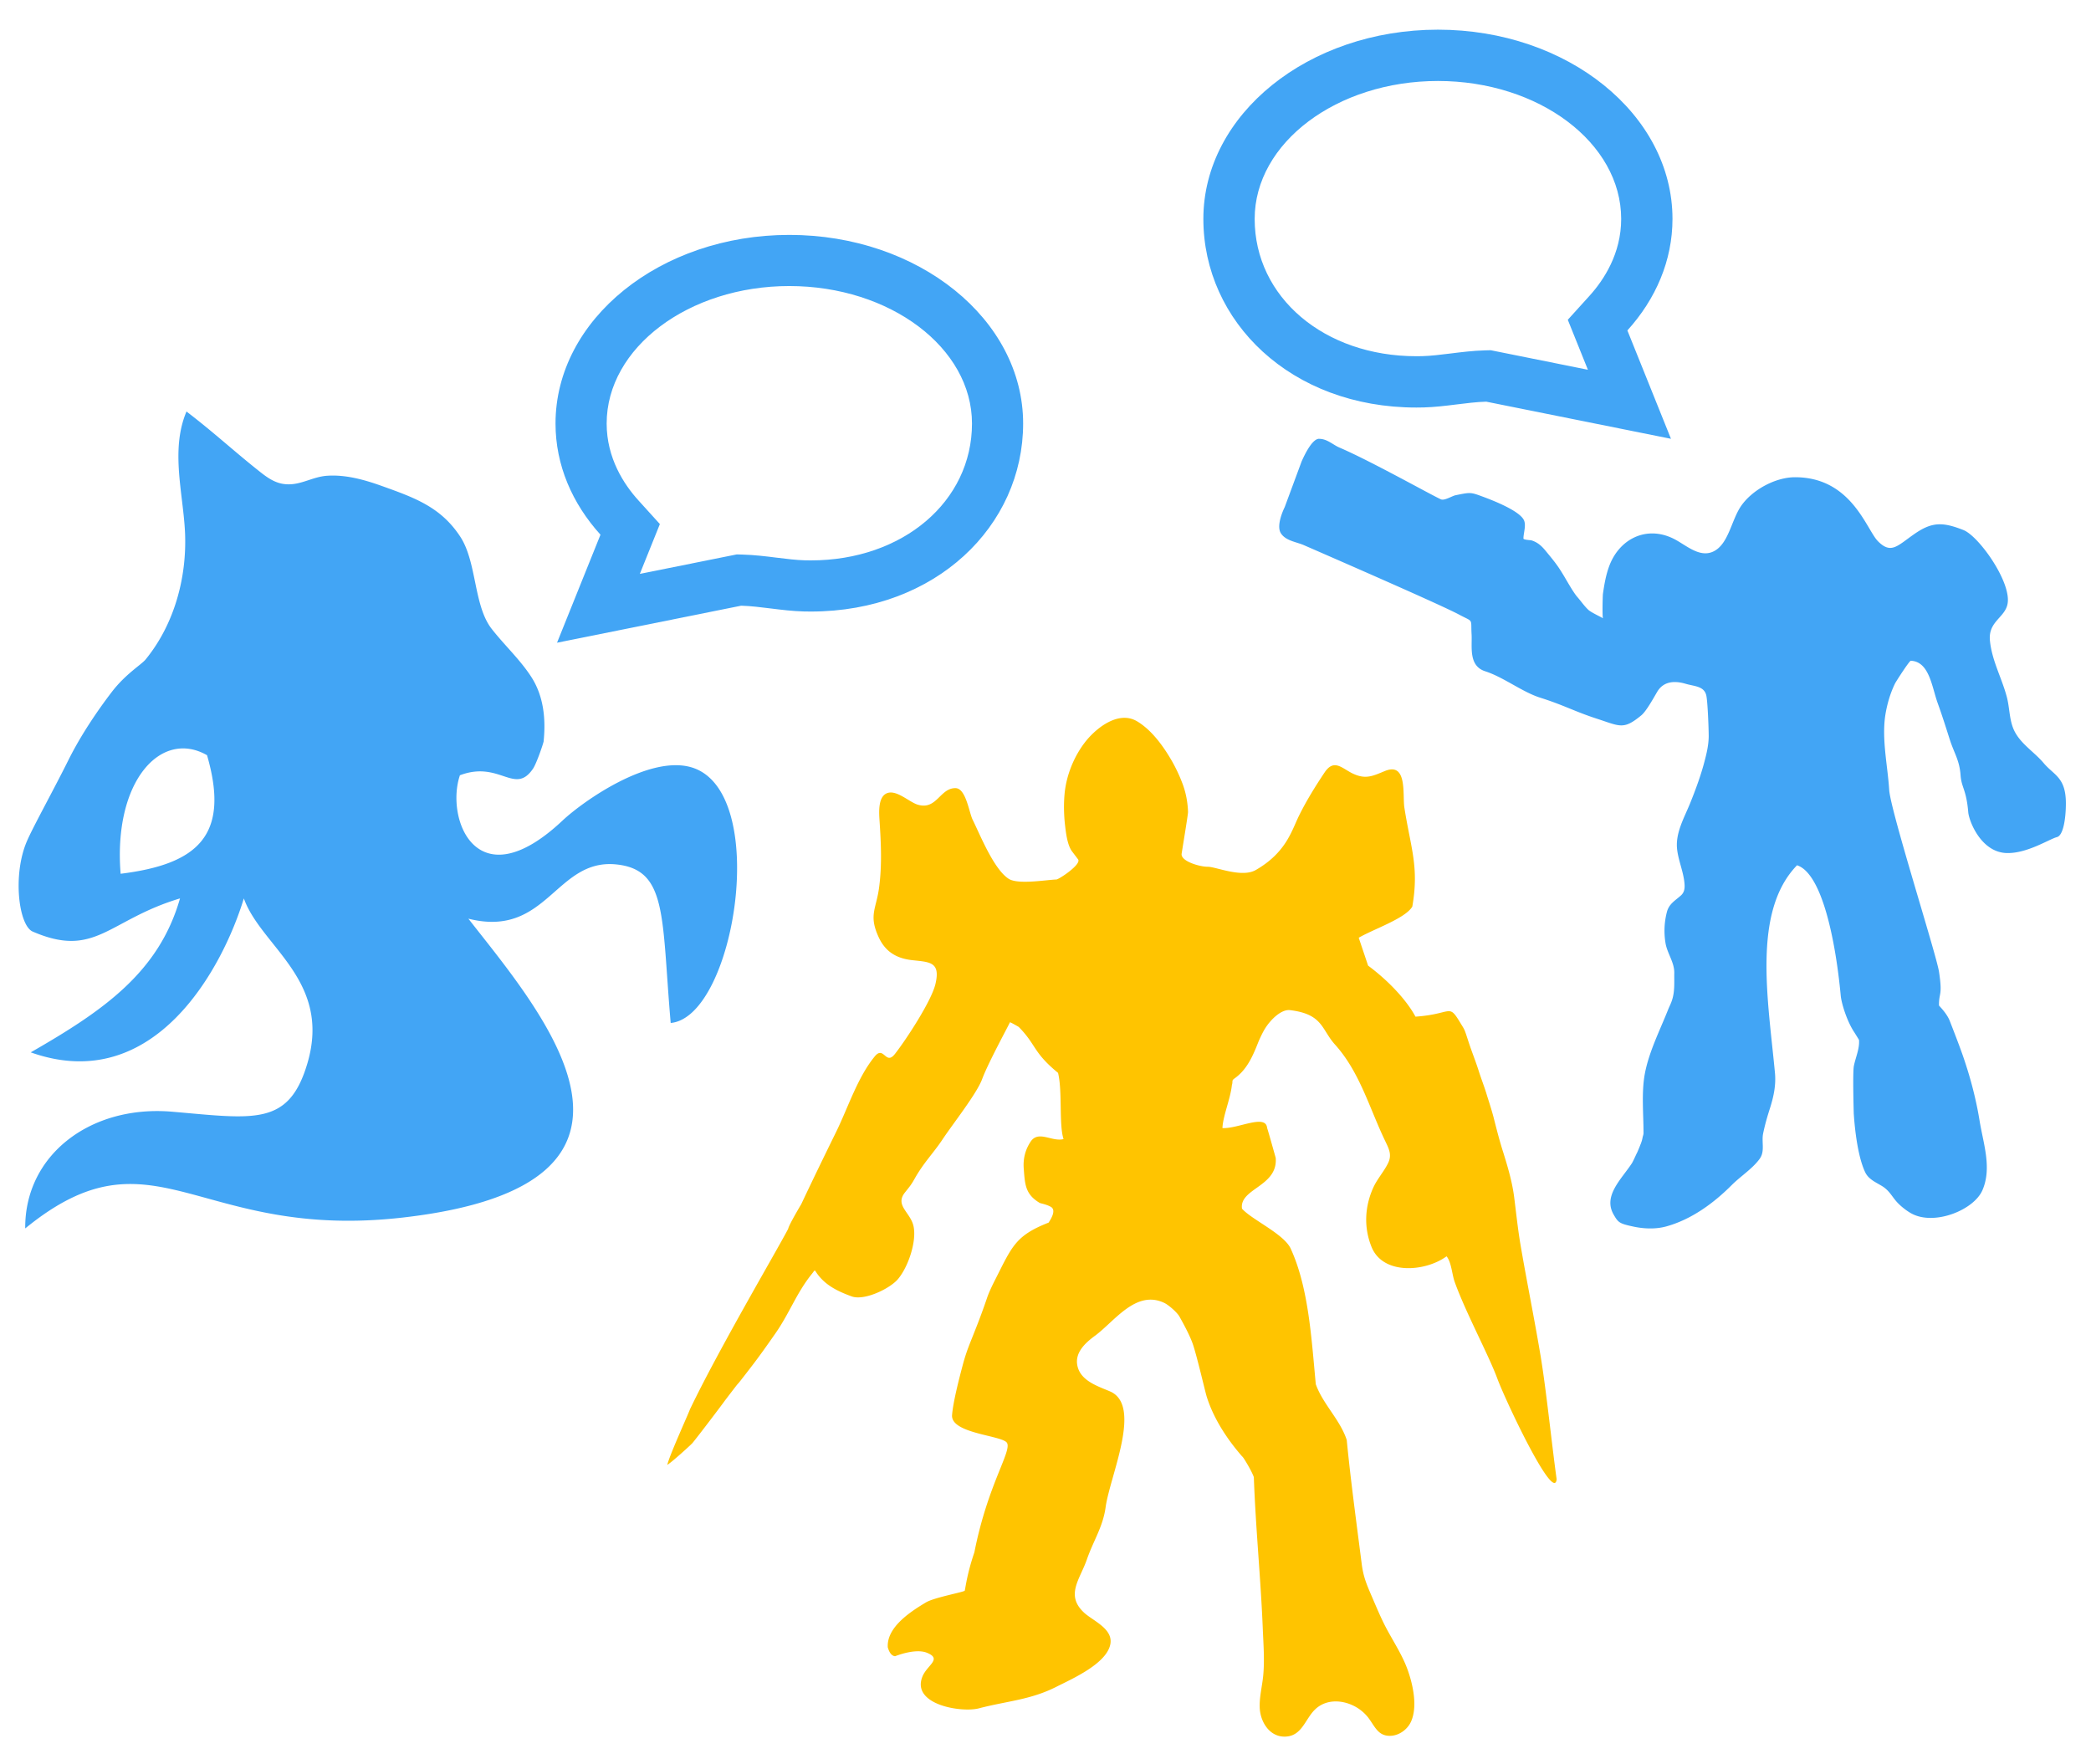 <svg xmlns="http://www.w3.org/2000/svg" width="512" height="432" viewBox="0 0 512 432"><path fill="#42A5F5" d="M6.167 300.793c31.597-25.801 41.948 3.154 92.598-2.686 70.781-8.145 33.535-50.596 15.918-73.164 19.297 4.863 21.348-14.824 36.25-13.281 12.539 1.299 11.035 12.773 13.291 38.818 15.781-1.436 24.658-57.158 4.902-62.646-10.361-2.881-26.26 8.267-31.436 13.13-21.025 19.741-28.672-.503-25.078-11.133 9.727-3.696 13.398 4.98 17.891-1.597.938-1.382 2.764-6.831 2.617-6.821.537-5.4 0-10.903-2.969-15.571-2.754-4.302-6.68-7.9-9.805-11.919-4.395-5.698-3.574-16.279-7.637-22.5-4.814-7.358-11.328-9.6-19.414-12.5-4.141-1.47-8.579-2.7-12.998-2.441-3.984.2-6.904 2.642-10.981 2.002-2.671-.42-4.751-2.241-6.802-3.872-5.498-4.399-10.498-8.999-16.851-13.848-4.019 9.468-.728 20.356-.347 29.917.42 10.801-2.632 22.202-9.683 30.82-1.099 1.304-4.868 3.521-8.237 7.9-3.54 4.619-7.632 10.649-10.64 16.699-3.73 7.5-8.604 16.25-10.161 19.858-3.56 8.232-2.031 20.664 1.421 22.148 15.376 6.66 18.467-2.852 36.06-8.125-5.142 17.998-18.584 27.402-36.553 37.695 30.322 10.781 47.041-20.781 52.183-37.695 4.199 11.797 21.567 20.068 15.557 40.4-4.57 15.459-13.066 13.545-33.14 11.826-20-1.699-36.099 10.635-35.947 28.574l-.009.012zm23.369-86.846c-1.841-22.656 9.878-35.464 21.157-29.033 5.723 19.717-2.359 26.699-21.157 29.033zM323 107.441c-2-.02-4.232 5.498-4.271 5.498l-4.161 11.24s-2.228 4.371-.929 6.402c1.191 1.85 3.773 2.1 5.619 2.9 9.854 4.297 33.694 14.697 37.991 16.996 3.662 1.954 2.848.812 3.082 4.854.166 3.037-.803 7.709 3.338 9.037 4.492 1.441 9.042 5.059 13.456 6.461 5.723 1.801 8.496 3.398 13.73 5.098 5.869 1.904 6.64 2.861 11.063-.797 1.24-1.039 3.07-4.398 3.9-5.801 1.412-2.318 3.883-2.803 6.93-1.898 2.143.629 4.482.547 5.043 2.797.357 1.49.602 8.311.602 10.039-.016 1.881-.4 3.76-.875 5.582-.928 3.711-2.26 7.338-3.695 10.879-1.494 3.672-3.711 7.402-3.131 11.504.377 2.773 1.559 5.371 1.777 8.164.094 1.094-.029 2.109-.879 2.861-1.42 1.279-2.891 2.031-3.422 4.004a18.232 18.232 0 0 0-.357 7.637c.43 2.607 2.252 4.775 2.148 7.48-.029 2.275.172 4.531-.629 6.748-.25.732-.611 1.406-.869 2.061-2.031 5.127-4.732 10.391-5.732 15.85-.82 4.541-.299 9.727-.299 14.385 0 .322-.102.635-.199.938 0 .088-.143.713-.201.928l-.098.283c-.072.225-.141.449-.244.654-.18.498-.297.762-.4 1.016l-.395.928c-.201.381-.303.625-.4.82l-.381.82c-.23.479-.361.723-.504.986-2.563 3.926-7.152 7.998-4.496 12.598 1.094 1.895 1.357 2.197 4.639 2.9 2.689.596 5.6.732 8.262 0 6.166-1.709 11.576-5.674 16.039-10.146 2.109-2.109 5.01-3.945 6.777-6.348 1.422-1.914.43-4.16.904-6.338.508-2.393.996-4.014 1.729-6.328.859-2.764 1.42-5.459 1.156-8.369-1.67-17.891-5.629-39.521 5.4-50.898 6.162 1.992 9.453 18.594 10.703 31.934.191 2.021 1.617 6.465 3.35 9.004.02.029 1.119 1.797 1.119 1.826.189 2.1-.859 4.365-1.26 6.396-.318 1.699-.02 11.738-.02 11.699.039.254.498 9.473 2.797 14.307.801 1.709 2.574 2.441 4.102 3.369 2.021 1.23 2.539 2.871 4.121 4.395.879.859 2.109 1.807 3.18 2.373 5.6 2.979 15.199-.889 17.299-5.732 2.373-5.449.221-11.416-.678-16.943-.918-5.635-2.359-11.025-4.258-16.436-.963-2.695-2.012-5.391-3.063-8.096-.732-1.885-2.631-3.691-2.631-3.76-.049-3.281.922-2.207 0-8.281-.699-4.414-11.881-39.4-12.197-44.531-.371-5.947-1.9-12.549-.904-18.551.439-2.578 1.191-5.15 2.344-7.5.24-.479 3.561-5.648 3.857-5.547 4.541.191 5.143 6.377 6.572 10.348 1.08 2.992 1.998 5.893 2.959 8.92 1.09 3.404 2.389 5.059 2.652 8.76.219 3.082 1.406 3.434 1.879 9.053.176 2.148 3.105 9.801 9.381 10 5 .156 10.43-3.402 12.328-3.9 1.559-.381 2.197-4.541 2.197-8.281 0-6.412-2.949-6.861-5.449-9.859-2.426-2.881-6.039-4.912-7.471-8.559-.938-2.402-.879-5.104-1.537-7.604-1.23-4.658-3.633-8.857-4.131-13.73-.518-4.76 3.652-5.658 4.301-9.058 1.031-5.268-7.002-16.602-10.801-18.1-5.092-2.002-7.709-2.031-12.051 1-4.131 2.871-5.648 4.971-8.848 1.768-2.861-2.846-6.449-15.697-20.332-15.697-4.887 0-10.668 3.197-13.33 7.221-2.299 3.477-2.998 9.248-6.699 10.977-3.432 1.602-6.771-1.689-9.701-3.139-6.607-3.291-13.262-.02-15.762 6.68-.82 2.201-1.211 4.502-1.543 6.801-.078.602-.186 5.899.02 6.001-.781-.464-2.91-1.44-3.584-2.06-1.064-1.002-1.777-2.1-2.744-3.199-.469-.551-.859-1.182-1.27-1.801-.469-.762-.928-1.529-1.377-2.301a57.728 57.728 0 0 0-1.553-2.559c-1.025-1.602-2.227-3.021-3.428-4.482-.996-1.24-2.021-2.211-3.564-2.68-.264-.068-1.963-.123-1.963-.449 0-1.354.713-3.219.117-4.502-1.104-2.33-7.705-4.869-9.795-5.65-3.32-1.23-3.184-1.211-6.953-.449-.84.172-2.715 1.383-3.574 1.002-2.539-1.152-17.341-9.469-24.841-12.672-1.641-.697-2.986-2.139-4.986-2.139v-.012z"/><path fill="#FFC400" d="M169 344.964c7-14.6 21.005-38.379 24.002-44.092.08-.818 3.194-6.03 3.194-6.03 2.813-5.97 5.702-11.907 8.613-17.835 2.875-5.9 5.207-13.249 9.369-18.322 2.277-2.801 2.658 2.326 4.959-.627 2.673-3.401 8.897-12.874 9.911-17.098 1.325-5.566-1.502-5.376-5.836-5.877-3.753-.451-6.452-2.074-8.087-5.664-2.502-5.463-.5-6.872.17-12.422.678-5.326.428-10.648.073-16.003-.122-1.872-.409-5.596 1.581-6.665 2.35-1.245 5.548 2.002 7.745 2.693 4.688 1.433 5.451-4.127 9.302-4.041 2.539.066 3.29 5.975 4.163 7.727 1.8 3.626 5.127 12.037 8.789 14.446 2.271 1.501 9.063.293 11.725.19.622-.024 6.226-3.723 5.298-4.939l-1.373-1.811c-1.301-1.588-1.624-4.951-1.85-6.873-.25-2.412-.299-4.902-.079-7.3.415-4.603 2.35-9.375 5.255-13.001 2.746-3.376 7.971-7.373 12.378-4.877 3.662 2.123 6.592 6.213 8.667 9.826a39.112 39.112 0 0 1 2.661 5.725c.781 2.148 1.196 4.427 1.27 6.727 0 .623-1.038 6.873-1.563 10.188-.306 1.873 4.468 3.248 6.445 3.223 1.94 0 8.276 2.776 11.719.787 7.446-4.297 8.765-9.625 10.571-13.287 1.782-3.625 4.004-7.209 6.25-10.57 2.417-3.626 4.395-.838 7.202.371 3.027 1.35 4.821.378 7.593-.75 5.566-2.277 4.272 5.877 4.761 8.977 1.538 9.852 3.638 14.449 1.94 24.227-1.745 2.922-9.424 5.474-13.122 7.622l2.295 6.823c6.116 4.566 9.985 9.424 11.597 12.5 9.021-.622 8.045-3.35 10.938 1.429 1.209 1.997.977 1.411 2.051 4.7.879 2.697 1.709 4.626 2.661 7.648.562 1.714 1.392 3.875 1.88 5.571.537 1.692 1.123 3.503 1.587 5.257.745 2.934 1.489 5.871 2.417 8.744 1.123 3.626 2.124 7.002 2.625 10.755.5 3.926.902 7.837 1.563 11.751 1.537 9.001 3.454 18.4 4.943 27.348 1.367 8.277 2.746 21.741 3.906 30.066-.623 5.969-12.5-19.189-14.539-24.695-2.123-5.749-7.751-16.174-10.424-23.62-.66-1.831-.794-4.834-1.99-6.274-5.2 3.809-15.503 4.614-18.335-2.215-1.953-4.748-1.722-9.875.354-14.525.964-2.161 2.575-3.902 3.625-6.002 1.063-2.123.244-3.576-.732-5.619-3.846-8.027-6.177-16.78-12.244-23.506-3.332-3.711-2.917-7.435-10.998-8.411-2.197-.249-4.761 2.399-5.981 4.304-.622.921-1.44 2.686-1.771 3.496-1.379 3.504-2.795 6.751-5.798 8.899-.843.599-.366.599-.684 1.68-.366 3.374-2.222 7.659-2.308 10.498 3.785.225 10.657-3.564 10.938 0 .062 0 2.1 7.3 2.1 7.3.586 7.036-8.959 7.476-8.252 12.439.379 3.125-.817-2.156 0 0 2.441 2.746 10.511 6.286 12 9.948 4.297 9.478 5.005 21.745 6.066 33.024 1.722 4.871 5.97 8.704 7.581 13.672.659 6.8 1.514 13.6 2.38 20.374l1.282 9.937c.403 3.271 1.294 5.249 2.588 8.252.843 1.953 1.66 3.906 2.588 5.835 1.892 3.968 4.541 7.63 6.042 11.78 1.307 3.601 2.527 9.045.867 12.756-.842 1.893-2.869 3.418-5.018 3.491-3.063.122-3.845-2.319-5.407-4.37a10.367 10.367 0 0 0-3.784-3.052c-3.149-1.501-6.994-1.452-9.497 1.172-2.185 2.246-3.052 6.079-6.702 6.421-4.089.415-6.53-3.491-6.652-7.092-.098-2.576.586-5.152.842-7.691.379-3.747.074-7.678-.085-11.462-.501-12.438-1.758-24.829-2.197-37.256-.488-1.465-2.661-5.065-2.832-5.042-5.054-5.785-7.568-10.949-8.74-14.782-.415-1.392-2.319-9.655-3.345-12.695-.708-2.075-2.246-4.932-3.32-6.836-.586-1.025-2.661-2.832-3.711-3.32-6.909-3.271-12.128 4.492-16.932 8.044-2.526 1.844-5.285 4.407-4.187 7.874 1.038 3.296 4.962 4.528 7.825 5.749 8.044 3.418 0 20.691-1.051 28.382-.677 4.87-3.002 8.179-4.602 12.817-1.685 4.834-5.298 8.703-.672 12.988 2.161 2.002 7.147 3.918 6.434 7.715-.909 4.785-9.375 8.496-13.172 10.412-6.402 3.26-12.176 3.504-19 5.299-4.211 1.11-16.54-.843-13.873-7.703 1.099-2.869 4.926-4.321 1.208-5.871-2.912-1.246-7.898.842-7.874.817-1.001-.098-1.501-1.196-1.788-2.173-.287-4.578 4.699-8.252 9.277-10.962 1.91-1.233 9.497-2.588 9.576-2.93.25-1.221.659-4.419 2.35-9.375 3.247-16.504 9.162-24.683 7.996-26.782-1.038-1.867-13.837-2.246-13.458-6.836.25-3.125 1.624-8.533 2.649-12.378.922-3.431 1.721-5.114 2.997-8.398a159.63 159.63 0 0 0 2.93-7.935c.494-1.489 1.532-3.564 2.246-4.956 3.875-7.666 4.828-10.327 12.823-13.452.189-.342 2.087-2.954.556-3.85-1.129-.647-2.539-.85-2.753-.977-3.54-2.125-3.601-4.5-3.9-8.398-.177-2.327.324-4.5 1.624-6.502 1.916-3.027 5.249.024 8.123-.725-1.159-3.499-.244-11.813-1.349-16.211-6.171-5.062-5.249-6.787-9.625-11.25 0 0-2.124-1.25-2.161-1.123-.5 1.123-5.322 9.924-6.787 13.874-1.336 3.626-7.19 10.974-9.79 14.909-2.124 3.199-4.559 5.592-6.75 9.505-.897 1.599-1.221 1.909-2.411 3.423-2.472 3.162 1.44 4.834 2.148 8.247.775 3.691-1.27 9.844-3.784 12.871-1.965 2.38-8.374 5.456-11.45 4.248-3.125-1.147-5.951-2.49-8.001-5.042-1.221-1.525-.671-1.672-1.697-.402-3.729 4.627-5.463 9.619-8.875 14.502-1.978 2.832-3.967 5.664-6.067 8.374-5.786 7.52-.458.415-6.25 8.008-.598.866-6.622 8.813-8.02 10.498-.592.647-5.294 4.896-6.167 5.335.72-2.82 5.618-13.416 5.618-13.782v.072z"/><path fill="#42A5F5" d="M352.088 7.265c31.722 0 57.436 20.746 57.436 46.336 0 10.213-4.105 19.649-11.045 27.307l10.673 26.534-45.23-9.092c-4.726.128-10.021 1.272-15.323 1.413-.601.016-1.2.024-1.794.024-30.753 0-52.151-21.082-52.151-46.185-.002-25.591 25.712-46.337 57.434-46.337m0 12.564c-24.742 0-44.871 15.15-44.871 33.772 0 19.167 17.018 33.621 39.587 33.621.485 0 .973-.006 1.463-.019 2.121-.056 4.44-.345 6.896-.649 2.715-.337 5.521-.685 8.419-.764l1.421-.039 1.396.28 22.413 4.506-1.988-4.941-2.936-7.296 5.281-5.829c3.555-3.922 7.791-10.379 7.791-18.87-.001-18.622-20.13-33.772-44.872-33.772zM193.274 57.515c31.62 0 57.25 20.679 57.25 46.187 0 25.022-21.329 46.036-51.982 46.036-.592 0-1.19-.008-1.789-.023-5.285-.14-10.563-1.28-15.273-1.408l-45.085 9.063 10.639-26.448c-6.917-7.633-11.009-17.038-11.009-27.218-.001-25.51 25.629-46.189 57.249-46.189m0 12.523c-24.663 0-44.727 15.101-44.727 33.664 0 8.463 4.223 14.9 7.766 18.809l5.264 5.81-2.927 7.273-1.981 4.925 22.34-4.49 1.391-.28 1.417.039c2.888.078 5.685.425 8.392.762 2.448.303 4.759.59 6.873.646.489.013.975.019 1.459.019 22.496 0 39.459-14.406 39.459-33.512 0-18.564-20.063-33.665-44.726-33.665z"/></svg>